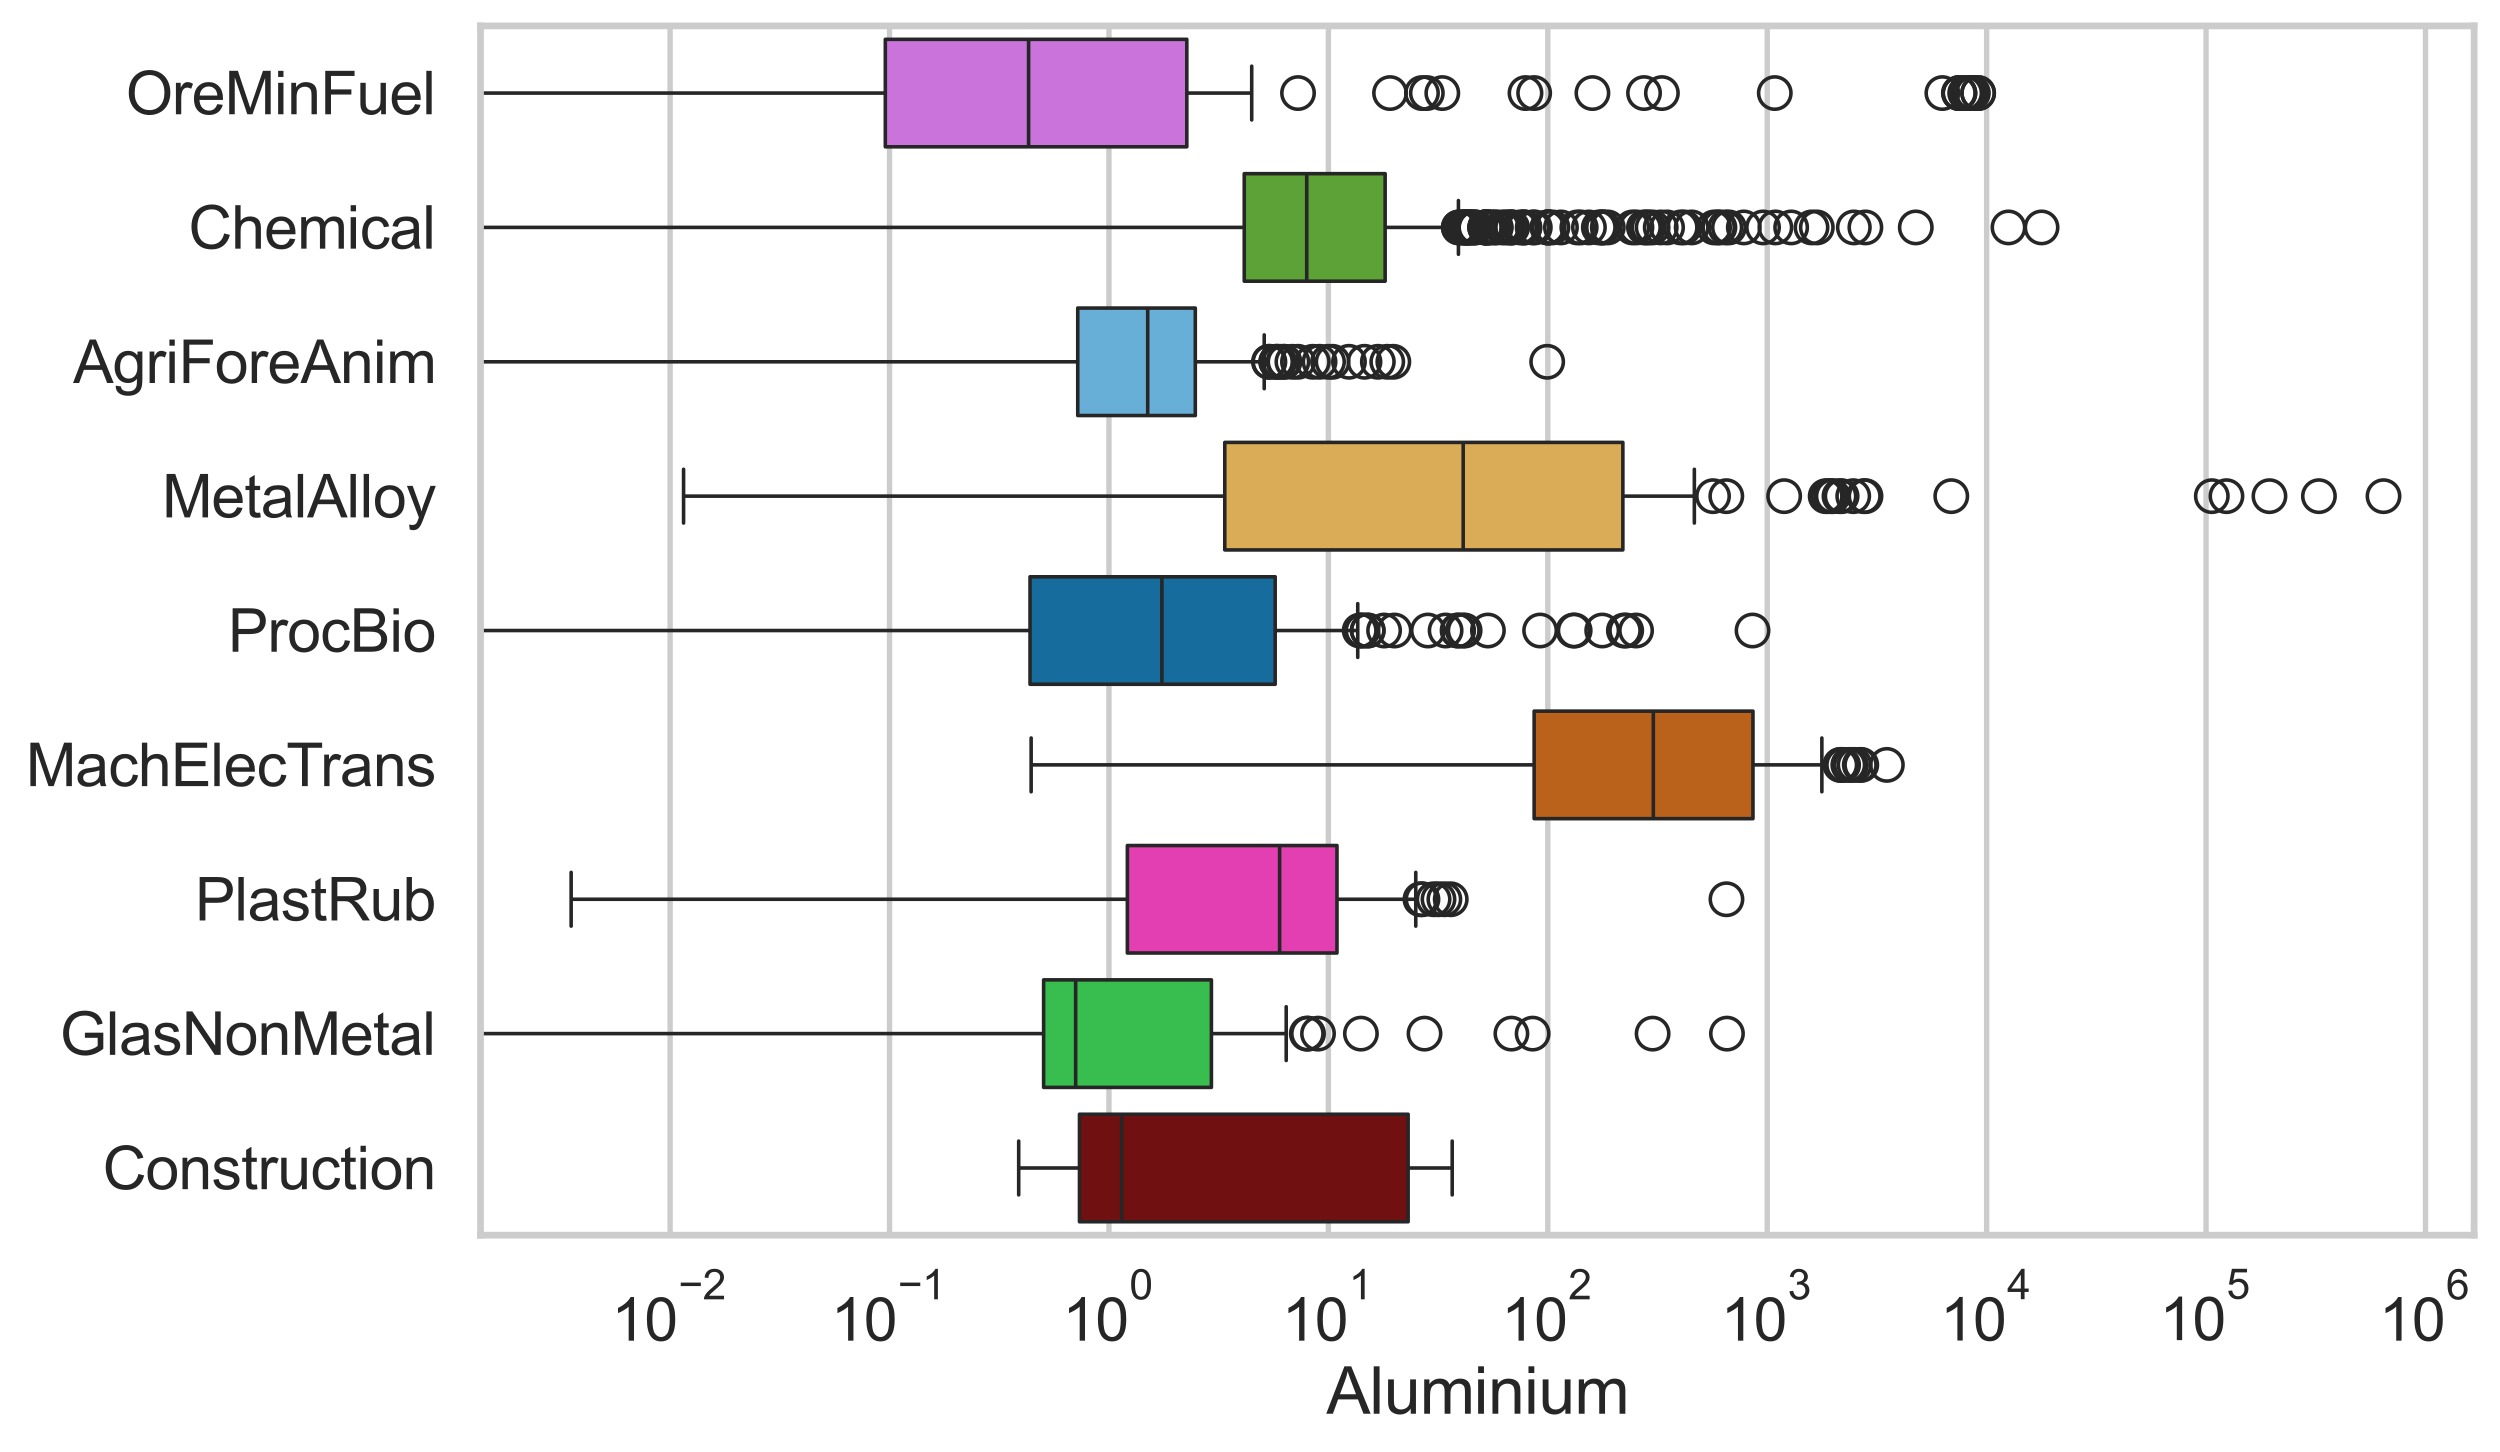 <?xml version="1.0" encoding="utf-8" standalone="no"?>
<!DOCTYPE svg PUBLIC "-//W3C//DTD SVG 1.1//EN"
  "http://www.w3.org/Graphics/SVG/1.1/DTD/svg11.dtd">
<svg xmlns:xlink="http://www.w3.org/1999/xlink" width="695.577pt" height="404.121pt" viewBox="0 0 695.577 404.121" xmlns="http://www.w3.org/2000/svg" version="1.1">
 <defs>
  <style type="text/css">*{stroke-linejoin: round; stroke-linecap: butt}</style>
 </defs>
 <g id="figure_1">
  <g id="patch_1">
   <path d="M 0 404.121 
L 695.577 404.121 
L 695.577 0 
L 0 0 
z
" style="fill: #ffffff"/>
  </g>
  <g id="axes_1">
   <g id="patch_2">
    <path d="M 133.697 343.665 
L 688.377 343.665 
L 688.377 7.2 
L 133.697 7.2 
z
" style="fill: #ffffff"/>
   </g>
   <g id="matplotlib.axis_1">
    <g id="xtick_1">
     <g id="line2d_1">
      <path d="M 186.443 343.665 
L 186.443 7.2 
" clip-path="url(#p278061bc35)" style="fill: none; stroke: #cccccc; stroke-width: 1.5; stroke-linecap: round"/>
     </g>
     <g id="text_1">
      <!-- $\mathdefault{10^{-2}}$ -->
      <g style="fill: #262626" transform="translate(170.108 373.18) scale(0.165 -0.165)">
       <defs>
        <path id="ArialMT-31" d="M 2384 0 
L 1822 0 
L 1822 3584 
Q 1619 3391 1289 3197 
Q 959 3003 697 2906 
L 697 3450 
Q 1169 3672 1522 3987 
Q 1875 4303 2022 4600 
L 2384 4600 
L 2384 0 
z
" transform="scale(0.016)"/>
        <path id="ArialMT-30" d="M 266 2259 
Q 266 3072 433 3567 
Q 600 4063 929 4331 
Q 1259 4600 1759 4600 
Q 2128 4600 2406 4451 
Q 2684 4303 2865 4023 
Q 3047 3744 3150 3342 
Q 3253 2941 3253 2259 
Q 3253 1453 3087 958 
Q 2922 463 2592 192 
Q 2263 -78 1759 -78 
Q 1097 -78 719 397 
Q 266 969 266 2259 
z
M 844 2259 
Q 844 1131 1108 757 
Q 1372 384 1759 384 
Q 2147 384 2411 759 
Q 2675 1134 2675 2259 
Q 2675 3391 2411 3762 
Q 2147 4134 1753 4134 
Q 1366 4134 1134 3806 
Q 844 3388 844 2259 
z
" transform="scale(0.016)"/>
        <path id="ArialMT-2212" d="M 3381 1997 
L 356 1997 
L 356 2522 
L 3381 2522 
L 3381 1997 
z
" transform="scale(0.016)"/>
        <path id="ArialMT-32" d="M 3222 541 
L 3222 0 
L 194 0 
Q 188 203 259 391 
Q 375 700 629 1000 
Q 884 1300 1366 1694 
Q 2113 2306 2375 2664 
Q 2638 3022 2638 3341 
Q 2638 3675 2398 3904 
Q 2159 4134 1775 4134 
Q 1369 4134 1125 3890 
Q 881 3647 878 3216 
L 300 3275 
Q 359 3922 746 4261 
Q 1134 4600 1788 4600 
Q 2447 4600 2831 4234 
Q 3216 3869 3216 3328 
Q 3216 3053 3103 2787 
Q 2991 2522 2730 2228 
Q 2469 1934 1863 1422 
Q 1356 997 1212 845 
Q 1069 694 975 541 
L 3222 541 
z
" transform="scale(0.016)"/>
       </defs>
       <use xlink:href="#ArialMT-31" transform="translate(0 0.994)"/>
       <use xlink:href="#ArialMT-30" transform="translate(55.615 0.994)"/>
       <use xlink:href="#ArialMT-2212" transform="translate(112.973 70.688) scale(0.7)"/>
       <use xlink:href="#ArialMT-32" transform="translate(153.852 70.688) scale(0.7)"/>
      </g>
     </g>
    </g>
    <g id="xtick_2">
     <g id="line2d_2">
      <path d="M 247.494 343.665 
L 247.494 7.2 
" clip-path="url(#p278061bc35)" style="fill: none; stroke: #cccccc; stroke-width: 1.5; stroke-linecap: round"/>
     </g>
     <g id="text_2">
      <!-- $\mathdefault{10^{-1}}$ -->
      <g style="fill: #262626" transform="translate(231.159 373.18) scale(0.165 -0.165)">
       <use xlink:href="#ArialMT-31" transform="translate(0 0.994)"/>
       <use xlink:href="#ArialMT-30" transform="translate(55.615 0.994)"/>
       <use xlink:href="#ArialMT-2212" transform="translate(112.973 70.688) scale(0.7)"/>
       <use xlink:href="#ArialMT-31" transform="translate(153.852 70.688) scale(0.7)"/>
      </g>
     </g>
    </g>
    <g id="xtick_3">
     <g id="line2d_3">
      <path d="M 308.544 343.665 
L 308.544 7.2 
" clip-path="url(#p278061bc35)" style="fill: none; stroke: #cccccc; stroke-width: 1.5; stroke-linecap: round"/>
     </g>
     <g id="text_3">
      <!-- $\mathdefault{10^{0}}$ -->
      <g style="fill: #262626" transform="translate(295.592 373.18) scale(0.165 -0.165)">
       <use xlink:href="#ArialMT-31" transform="translate(0 0.994)"/>
       <use xlink:href="#ArialMT-30" transform="translate(55.615 0.994)"/>
       <use xlink:href="#ArialMT-30" transform="translate(112.973 70.688) scale(0.7)"/>
      </g>
     </g>
    </g>
    <g id="xtick_4">
     <g id="line2d_4">
      <path d="M 369.595 343.665 
L 369.595 7.2 
" clip-path="url(#p278061bc35)" style="fill: none; stroke: #cccccc; stroke-width: 1.5; stroke-linecap: round"/>
     </g>
     <g id="text_4">
      <!-- $\mathdefault{10^{1}}$ -->
      <g style="fill: #262626" transform="translate(356.642 373.18) scale(0.165 -0.165)">
       <use xlink:href="#ArialMT-31" transform="translate(0 0.994)"/>
       <use xlink:href="#ArialMT-30" transform="translate(55.615 0.994)"/>
       <use xlink:href="#ArialMT-31" transform="translate(112.973 70.688) scale(0.7)"/>
      </g>
     </g>
    </g>
    <g id="xtick_5">
     <g id="line2d_5">
      <path d="M 430.645 343.665 
L 430.645 7.2 
" clip-path="url(#p278061bc35)" style="fill: none; stroke: #cccccc; stroke-width: 1.5; stroke-linecap: round"/>
     </g>
     <g id="text_5">
      <!-- $\mathdefault{10^{2}}$ -->
      <g style="fill: #262626" transform="translate(417.693 373.18) scale(0.165 -0.165)">
       <use xlink:href="#ArialMT-31" transform="translate(0 0.994)"/>
       <use xlink:href="#ArialMT-30" transform="translate(55.615 0.994)"/>
       <use xlink:href="#ArialMT-32" transform="translate(112.973 70.688) scale(0.7)"/>
      </g>
     </g>
    </g>
    <g id="xtick_6">
     <g id="line2d_6">
      <path d="M 491.696 343.665 
L 491.696 7.2 
" clip-path="url(#p278061bc35)" style="fill: none; stroke: #cccccc; stroke-width: 1.5; stroke-linecap: round"/>
     </g>
     <g id="text_6">
      <!-- $\mathdefault{10^{3}}$ -->
      <g style="fill: #262626" transform="translate(478.743 373.18) scale(0.165 -0.165)">
       <defs>
        <path id="ArialMT-33" d="M 269 1209 
L 831 1284 
Q 928 806 1161 595 
Q 1394 384 1728 384 
Q 2125 384 2398 659 
Q 2672 934 2672 1341 
Q 2672 1728 2419 1979 
Q 2166 2231 1775 2231 
Q 1616 2231 1378 2169 
L 1441 2663 
Q 1497 2656 1531 2656 
Q 1891 2656 2178 2843 
Q 2466 3031 2466 3422 
Q 2466 3731 2256 3934 
Q 2047 4138 1716 4138 
Q 1388 4138 1169 3931 
Q 950 3725 888 3313 
L 325 3413 
Q 428 3978 793 4289 
Q 1159 4600 1703 4600 
Q 2078 4600 2393 4439 
Q 2709 4278 2876 4000 
Q 3044 3722 3044 3409 
Q 3044 3113 2884 2869 
Q 2725 2625 2413 2481 
Q 2819 2388 3044 2092 
Q 3269 1797 3269 1353 
Q 3269 753 2831 336 
Q 2394 -81 1725 -81 
Q 1122 -81 723 278 
Q 325 638 269 1209 
z
" transform="scale(0.016)"/>
       </defs>
       <use xlink:href="#ArialMT-31" transform="translate(0 0.994)"/>
       <use xlink:href="#ArialMT-30" transform="translate(55.615 0.994)"/>
       <use xlink:href="#ArialMT-33" transform="translate(112.973 70.688) scale(0.7)"/>
      </g>
     </g>
    </g>
    <g id="xtick_7">
     <g id="line2d_7">
      <path d="M 552.746 343.665 
L 552.746 7.2 
" clip-path="url(#p278061bc35)" style="fill: none; stroke: #cccccc; stroke-width: 1.5; stroke-linecap: round"/>
     </g>
     <g id="text_7">
      <!-- $\mathdefault{10^{4}}$ -->
      <g style="fill: #262626" transform="translate(539.793 373.015) scale(0.165 -0.165)">
       <defs>
        <path id="ArialMT-34" d="M 2069 0 
L 2069 1097 
L 81 1097 
L 81 1613 
L 2172 4581 
L 2631 4581 
L 2631 1613 
L 3250 1613 
L 3250 1097 
L 2631 1097 
L 2631 0 
L 2069 0 
z
M 2069 1613 
L 2069 3678 
L 634 1613 
L 2069 1613 
z
" transform="scale(0.016)"/>
       </defs>
       <use xlink:href="#ArialMT-31" transform="translate(0 0.202)"/>
       <use xlink:href="#ArialMT-30" transform="translate(55.615 0.202)"/>
       <use xlink:href="#ArialMT-34" transform="translate(112.973 69.895) scale(0.7)"/>
      </g>
     </g>
    </g>
    <g id="xtick_8">
     <g id="line2d_8">
      <path d="M 613.796 343.665 
L 613.796 7.2 
" clip-path="url(#p278061bc35)" style="fill: none; stroke: #cccccc; stroke-width: 1.5; stroke-linecap: round"/>
     </g>
     <g id="text_8">
      <!-- $\mathdefault{10^{5}}$ -->
      <g style="fill: #262626" transform="translate(600.844 373.015) scale(0.165 -0.165)">
       <defs>
        <path id="ArialMT-35" d="M 266 1200 
L 856 1250 
Q 922 819 1161 601 
Q 1400 384 1738 384 
Q 2144 384 2425 690 
Q 2706 997 2706 1503 
Q 2706 1984 2436 2262 
Q 2166 2541 1728 2541 
Q 1456 2541 1237 2417 
Q 1019 2294 894 2097 
L 366 2166 
L 809 4519 
L 3088 4519 
L 3088 3981 
L 1259 3981 
L 1013 2750 
Q 1425 3038 1878 3038 
Q 2478 3038 2890 2622 
Q 3303 2206 3303 1553 
Q 3303 931 2941 478 
Q 2500 -78 1738 -78 
Q 1113 -78 717 272 
Q 322 622 266 1200 
z
" transform="scale(0.016)"/>
       </defs>
       <use xlink:href="#ArialMT-31" transform="translate(0 0.88)"/>
       <use xlink:href="#ArialMT-30" transform="translate(55.615 0.88)"/>
       <use xlink:href="#ArialMT-35" transform="translate(112.973 70.573) scale(0.7)"/>
      </g>
     </g>
    </g>
    <g id="xtick_9">
     <g id="line2d_9">
      <path d="M 674.847 343.665 
L 674.847 7.2 
" clip-path="url(#p278061bc35)" style="fill: none; stroke: #cccccc; stroke-width: 1.5; stroke-linecap: round"/>
     </g>
     <g id="text_9">
      <!-- $\mathdefault{10^{6}}$ -->
      <g style="fill: #262626" transform="translate(661.894 373.18) scale(0.165 -0.165)">
       <defs>
        <path id="ArialMT-36" d="M 3184 3459 
L 2625 3416 
Q 2550 3747 2413 3897 
Q 2184 4138 1850 4138 
Q 1581 4138 1378 3988 
Q 1113 3794 959 3422 
Q 806 3050 800 2363 
Q 1003 2672 1297 2822 
Q 1591 2972 1913 2972 
Q 2475 2972 2870 2558 
Q 3266 2144 3266 1488 
Q 3266 1056 3080 686 
Q 2894 316 2569 119 
Q 2244 -78 1831 -78 
Q 1128 -78 684 439 
Q 241 956 241 2144 
Q 241 3472 731 4075 
Q 1159 4600 1884 4600 
Q 2425 4600 2770 4297 
Q 3116 3994 3184 3459 
z
M 888 1484 
Q 888 1194 1011 928 
Q 1134 663 1356 523 
Q 1578 384 1822 384 
Q 2178 384 2434 671 
Q 2691 959 2691 1453 
Q 2691 1928 2437 2201 
Q 2184 2475 1800 2475 
Q 1419 2475 1153 2201 
Q 888 1928 888 1484 
z
" transform="scale(0.016)"/>
       </defs>
       <use xlink:href="#ArialMT-31" transform="translate(0 0.994)"/>
       <use xlink:href="#ArialMT-30" transform="translate(55.615 0.994)"/>
       <use xlink:href="#ArialMT-36" transform="translate(112.973 70.688) scale(0.7)"/>
      </g>
     </g>
    </g>
    <g id="xtick_10"/>
    <g id="xtick_11"/>
    <g id="xtick_12"/>
    <g id="xtick_13"/>
    <g id="xtick_14"/>
    <g id="xtick_15"/>
    <g id="xtick_16"/>
    <g id="xtick_17"/>
    <g id="xtick_18"/>
    <g id="xtick_19"/>
    <g id="xtick_20"/>
    <g id="xtick_21"/>
    <g id="xtick_22"/>
    <g id="xtick_23"/>
    <g id="xtick_24"/>
    <g id="xtick_25"/>
    <g id="xtick_26"/>
    <g id="xtick_27"/>
    <g id="xtick_28"/>
    <g id="xtick_29"/>
    <g id="xtick_30"/>
    <g id="xtick_31"/>
    <g id="xtick_32"/>
    <g id="xtick_33"/>
    <g id="xtick_34"/>
    <g id="xtick_35"/>
    <g id="xtick_36"/>
    <g id="xtick_37"/>
    <g id="xtick_38"/>
    <g id="xtick_39"/>
    <g id="xtick_40"/>
    <g id="xtick_41"/>
    <g id="xtick_42"/>
    <g id="xtick_43"/>
    <g id="xtick_44"/>
    <g id="xtick_45"/>
    <g id="xtick_46"/>
    <g id="xtick_47"/>
    <g id="xtick_48"/>
    <g id="xtick_49"/>
    <g id="xtick_50"/>
    <g id="xtick_51"/>
    <g id="xtick_52"/>
    <g id="xtick_53"/>
    <g id="xtick_54"/>
    <g id="xtick_55"/>
    <g id="xtick_56"/>
    <g id="xtick_57"/>
    <g id="xtick_58"/>
    <g id="xtick_59"/>
    <g id="xtick_60"/>
    <g id="xtick_61"/>
    <g id="xtick_62"/>
    <g id="xtick_63"/>
    <g id="xtick_64"/>
    <g id="xtick_65"/>
    <g id="xtick_66"/>
    <g id="xtick_67"/>
    <g id="xtick_68"/>
    <g id="xtick_69"/>
    <g id="xtick_70"/>
    <g id="xtick_71"/>
    <g id="xtick_72"/>
    <g id="xtick_73"/>
    <g id="xtick_74"/>
    <g id="xtick_75"/>
    <g id="xtick_76"/>
    <g id="xtick_77"/>
    <g id="xtick_78"/>
    <g id="xtick_79"/>
    <g id="xtick_80"/>
    <g id="xtick_81"/>
    <g id="text_10">
     <!-- Aluminium -->
     <g style="fill: #262626" transform="translate(369.027 393.344) scale(0.18 -0.18)">
      <defs>
       <path id="ArialMT-41" d="M -9 0 
L 1750 4581 
L 2403 4581 
L 4278 0 
L 3588 0 
L 3053 1388 
L 1138 1388 
L 634 0 
L -9 0 
z
M 1313 1881 
L 2866 1881 
L 2388 3150 
Q 2169 3728 2063 4100 
Q 1975 3659 1816 3225 
L 1313 1881 
z
" transform="scale(0.016)"/>
       <path id="ArialMT-6c" d="M 409 0 
L 409 4581 
L 972 4581 
L 972 0 
L 409 0 
z
" transform="scale(0.016)"/>
       <path id="ArialMT-75" d="M 2597 0 
L 2597 488 
Q 2209 -75 1544 -75 
Q 1250 -75 995 37 
Q 741 150 617 320 
Q 494 491 444 738 
Q 409 903 409 1263 
L 409 3319 
L 972 3319 
L 972 1478 
Q 972 1038 1006 884 
Q 1059 663 1231 536 
Q 1403 409 1656 409 
Q 1909 409 2131 539 
Q 2353 669 2445 892 
Q 2538 1116 2538 1541 
L 2538 3319 
L 3100 3319 
L 3100 0 
L 2597 0 
z
" transform="scale(0.016)"/>
       <path id="ArialMT-6d" d="M 422 0 
L 422 3319 
L 925 3319 
L 925 2853 
Q 1081 3097 1340 3245 
Q 1600 3394 1931 3394 
Q 2300 3394 2536 3241 
Q 2772 3088 2869 2813 
Q 3263 3394 3894 3394 
Q 4388 3394 4653 3120 
Q 4919 2847 4919 2278 
L 4919 0 
L 4359 0 
L 4359 2091 
Q 4359 2428 4304 2576 
Q 4250 2725 4106 2815 
Q 3963 2906 3769 2906 
Q 3419 2906 3187 2673 
Q 2956 2441 2956 1928 
L 2956 0 
L 2394 0 
L 2394 2156 
Q 2394 2531 2256 2718 
Q 2119 2906 1806 2906 
Q 1569 2906 1367 2781 
Q 1166 2656 1075 2415 
Q 984 2175 984 1722 
L 984 0 
L 422 0 
z
" transform="scale(0.016)"/>
       <path id="ArialMT-69" d="M 425 3934 
L 425 4581 
L 988 4581 
L 988 3934 
L 425 3934 
z
M 425 0 
L 425 3319 
L 988 3319 
L 988 0 
L 425 0 
z
" transform="scale(0.016)"/>
       <path id="ArialMT-6e" d="M 422 0 
L 422 3319 
L 928 3319 
L 928 2847 
Q 1294 3394 1984 3394 
Q 2284 3394 2536 3286 
Q 2788 3178 2913 3003 
Q 3038 2828 3088 2588 
Q 3119 2431 3119 2041 
L 3119 0 
L 2556 0 
L 2556 2019 
Q 2556 2363 2490 2533 
Q 2425 2703 2258 2804 
Q 2091 2906 1866 2906 
Q 1506 2906 1245 2678 
Q 984 2450 984 1813 
L 984 0 
L 422 0 
z
" transform="scale(0.016)"/>
      </defs>
      <use xlink:href="#ArialMT-41"/>
      <use xlink:href="#ArialMT-6c" transform="translate(66.699 0)"/>
      <use xlink:href="#ArialMT-75" transform="translate(88.916 0)"/>
      <use xlink:href="#ArialMT-6d" transform="translate(144.531 0)"/>
      <use xlink:href="#ArialMT-69" transform="translate(227.832 0)"/>
      <use xlink:href="#ArialMT-6e" transform="translate(250.049 0)"/>
      <use xlink:href="#ArialMT-69" transform="translate(305.664 0)"/>
      <use xlink:href="#ArialMT-75" transform="translate(327.881 0)"/>
      <use xlink:href="#ArialMT-6d" transform="translate(383.496 0)"/>
     </g>
    </g>
   </g>
   <g id="matplotlib.axis_2">
    <g id="ytick_1">
     <g id="text_11">
      <!-- OreMinFuel -->
      <g style="fill: #262626" transform="translate(35.013 31.798) scale(0.165 -0.165)">
       <defs>
        <path id="ArialMT-4f" d="M 309 2231 
Q 309 3372 921 4017 
Q 1534 4663 2503 4663 
Q 3138 4663 3647 4359 
Q 4156 4056 4423 3514 
Q 4691 2972 4691 2284 
Q 4691 1588 4409 1038 
Q 4128 488 3612 205 
Q 3097 -78 2500 -78 
Q 1853 -78 1343 234 
Q 834 547 571 1087 
Q 309 1628 309 2231 
z
M 934 2222 
Q 934 1394 1379 917 
Q 1825 441 2497 441 
Q 3181 441 3623 922 
Q 4066 1403 4066 2288 
Q 4066 2847 3877 3264 
Q 3688 3681 3323 3911 
Q 2959 4141 2506 4141 
Q 1863 4141 1398 3698 
Q 934 3256 934 2222 
z
" transform="scale(0.016)"/>
        <path id="ArialMT-72" d="M 416 0 
L 416 3319 
L 922 3319 
L 922 2816 
Q 1116 3169 1280 3281 
Q 1444 3394 1641 3394 
Q 1925 3394 2219 3213 
L 2025 2691 
Q 1819 2813 1613 2813 
Q 1428 2813 1281 2702 
Q 1134 2591 1072 2394 
Q 978 2094 978 1738 
L 978 0 
L 416 0 
z
" transform="scale(0.016)"/>
        <path id="ArialMT-65" d="M 2694 1069 
L 3275 997 
Q 3138 488 2766 206 
Q 2394 -75 1816 -75 
Q 1088 -75 661 373 
Q 234 822 234 1631 
Q 234 2469 665 2931 
Q 1097 3394 1784 3394 
Q 2450 3394 2872 2941 
Q 3294 2488 3294 1666 
Q 3294 1616 3291 1516 
L 816 1516 
Q 847 969 1125 678 
Q 1403 388 1819 388 
Q 2128 388 2347 550 
Q 2566 713 2694 1069 
z
M 847 1978 
L 2700 1978 
Q 2663 2397 2488 2606 
Q 2219 2931 1791 2931 
Q 1403 2931 1139 2672 
Q 875 2413 847 1978 
z
" transform="scale(0.016)"/>
        <path id="ArialMT-4d" d="M 475 0 
L 475 4581 
L 1388 4581 
L 2472 1338 
Q 2622 884 2691 659 
Q 2769 909 2934 1394 
L 4031 4581 
L 4847 4581 
L 4847 0 
L 4263 0 
L 4263 3834 
L 2931 0 
L 2384 0 
L 1059 3900 
L 1059 0 
L 475 0 
z
" transform="scale(0.016)"/>
        <path id="ArialMT-46" d="M 525 0 
L 525 4581 
L 3616 4581 
L 3616 4041 
L 1131 4041 
L 1131 2622 
L 3281 2622 
L 3281 2081 
L 1131 2081 
L 1131 0 
L 525 0 
z
" transform="scale(0.016)"/>
       </defs>
       <use xlink:href="#ArialMT-4f"/>
       <use xlink:href="#ArialMT-72" transform="translate(77.783 0)"/>
       <use xlink:href="#ArialMT-65" transform="translate(111.084 0)"/>
       <use xlink:href="#ArialMT-4d" transform="translate(166.699 0)"/>
       <use xlink:href="#ArialMT-69" transform="translate(250 0)"/>
       <use xlink:href="#ArialMT-6e" transform="translate(272.217 0)"/>
       <use xlink:href="#ArialMT-46" transform="translate(327.832 0)"/>
       <use xlink:href="#ArialMT-75" transform="translate(388.916 0)"/>
       <use xlink:href="#ArialMT-65" transform="translate(444.531 0)"/>
       <use xlink:href="#ArialMT-6c" transform="translate(500.146 0)"/>
      </g>
     </g>
    </g>
    <g id="ytick_2">
     <g id="text_12">
      <!-- Chemical -->
      <g style="fill: #262626" transform="translate(52.428 69.183) scale(0.165 -0.165)">
       <defs>
        <path id="ArialMT-43" d="M 3763 1606 
L 4369 1453 
Q 4178 706 3683 314 
Q 3188 -78 2472 -78 
Q 1731 -78 1267 223 
Q 803 525 561 1097 
Q 319 1669 319 2325 
Q 319 3041 592 3573 
Q 866 4106 1370 4382 
Q 1875 4659 2481 4659 
Q 3169 4659 3637 4309 
Q 4106 3959 4291 3325 
L 3694 3184 
Q 3534 3684 3231 3912 
Q 2928 4141 2469 4141 
Q 1941 4141 1586 3887 
Q 1231 3634 1087 3207 
Q 944 2781 944 2328 
Q 944 1744 1114 1308 
Q 1284 872 1643 656 
Q 2003 441 2422 441 
Q 2931 441 3284 734 
Q 3638 1028 3763 1606 
z
" transform="scale(0.016)"/>
        <path id="ArialMT-68" d="M 422 0 
L 422 4581 
L 984 4581 
L 984 2938 
Q 1378 3394 1978 3394 
Q 2347 3394 2619 3248 
Q 2891 3103 3008 2847 
Q 3125 2591 3125 2103 
L 3125 0 
L 2563 0 
L 2563 2103 
Q 2563 2525 2380 2717 
Q 2197 2909 1863 2909 
Q 1613 2909 1392 2779 
Q 1172 2650 1078 2428 
Q 984 2206 984 1816 
L 984 0 
L 422 0 
z
" transform="scale(0.016)"/>
        <path id="ArialMT-63" d="M 2588 1216 
L 3141 1144 
Q 3050 572 2676 248 
Q 2303 -75 1759 -75 
Q 1078 -75 664 370 
Q 250 816 250 1647 
Q 250 2184 428 2587 
Q 606 2991 970 3192 
Q 1334 3394 1763 3394 
Q 2303 3394 2647 3120 
Q 2991 2847 3088 2344 
L 2541 2259 
Q 2463 2594 2264 2762 
Q 2066 2931 1784 2931 
Q 1359 2931 1093 2626 
Q 828 2322 828 1663 
Q 828 994 1084 691 
Q 1341 388 1753 388 
Q 2084 388 2306 591 
Q 2528 794 2588 1216 
z
" transform="scale(0.016)"/>
        <path id="ArialMT-61" d="M 2588 409 
Q 2275 144 1986 34 
Q 1697 -75 1366 -75 
Q 819 -75 525 192 
Q 231 459 231 875 
Q 231 1119 342 1320 
Q 453 1522 633 1644 
Q 813 1766 1038 1828 
Q 1203 1872 1538 1913 
Q 2219 1994 2541 2106 
Q 2544 2222 2544 2253 
Q 2544 2597 2384 2738 
Q 2169 2928 1744 2928 
Q 1347 2928 1158 2789 
Q 969 2650 878 2297 
L 328 2372 
Q 403 2725 575 2942 
Q 747 3159 1072 3276 
Q 1397 3394 1825 3394 
Q 2250 3394 2515 3294 
Q 2781 3194 2906 3042 
Q 3031 2891 3081 2659 
Q 3109 2516 3109 2141 
L 3109 1391 
Q 3109 606 3145 398 
Q 3181 191 3288 0 
L 2700 0 
Q 2613 175 2588 409 
z
M 2541 1666 
Q 2234 1541 1622 1453 
Q 1275 1403 1131 1340 
Q 988 1278 909 1158 
Q 831 1038 831 891 
Q 831 666 1001 516 
Q 1172 366 1500 366 
Q 1825 366 2078 508 
Q 2331 650 2450 897 
Q 2541 1088 2541 1459 
L 2541 1666 
z
" transform="scale(0.016)"/>
       </defs>
       <use xlink:href="#ArialMT-43"/>
       <use xlink:href="#ArialMT-68" transform="translate(72.217 0)"/>
       <use xlink:href="#ArialMT-65" transform="translate(127.832 0)"/>
       <use xlink:href="#ArialMT-6d" transform="translate(183.447 0)"/>
       <use xlink:href="#ArialMT-69" transform="translate(266.748 0)"/>
       <use xlink:href="#ArialMT-63" transform="translate(288.965 0)"/>
       <use xlink:href="#ArialMT-61" transform="translate(338.965 0)"/>
       <use xlink:href="#ArialMT-6c" transform="translate(394.58 0)"/>
      </g>
     </g>
    </g>
    <g id="ytick_3">
     <g id="text_13">
      <!-- AgriForeAnim -->
      <g style="fill: #262626" transform="translate(20.341 106.568) scale(0.165 -0.165)">
       <defs>
        <path id="ArialMT-67" d="M 319 -275 
L 866 -356 
Q 900 -609 1056 -725 
Q 1266 -881 1628 -881 
Q 2019 -881 2231 -725 
Q 2444 -569 2519 -288 
Q 2563 -116 2559 434 
Q 2191 0 1641 0 
Q 956 0 581 494 
Q 206 988 206 1678 
Q 206 2153 378 2554 
Q 550 2956 876 3175 
Q 1203 3394 1644 3394 
Q 2231 3394 2613 2919 
L 2613 3319 
L 3131 3319 
L 3131 450 
Q 3131 -325 2973 -648 
Q 2816 -972 2473 -1159 
Q 2131 -1347 1631 -1347 
Q 1038 -1347 672 -1080 
Q 306 -813 319 -275 
z
M 784 1719 
Q 784 1066 1043 766 
Q 1303 466 1694 466 
Q 2081 466 2343 764 
Q 2606 1063 2606 1700 
Q 2606 2309 2336 2618 
Q 2066 2928 1684 2928 
Q 1309 2928 1046 2623 
Q 784 2319 784 1719 
z
" transform="scale(0.016)"/>
        <path id="ArialMT-6f" d="M 213 1659 
Q 213 2581 725 3025 
Q 1153 3394 1769 3394 
Q 2453 3394 2887 2945 
Q 3322 2497 3322 1706 
Q 3322 1066 3130 698 
Q 2938 331 2570 128 
Q 2203 -75 1769 -75 
Q 1072 -75 642 372 
Q 213 819 213 1659 
z
M 791 1659 
Q 791 1022 1069 705 
Q 1347 388 1769 388 
Q 2188 388 2466 706 
Q 2744 1025 2744 1678 
Q 2744 2294 2464 2611 
Q 2184 2928 1769 2928 
Q 1347 2928 1069 2612 
Q 791 2297 791 1659 
z
" transform="scale(0.016)"/>
       </defs>
       <use xlink:href="#ArialMT-41"/>
       <use xlink:href="#ArialMT-67" transform="translate(66.699 0)"/>
       <use xlink:href="#ArialMT-72" transform="translate(122.314 0)"/>
       <use xlink:href="#ArialMT-69" transform="translate(155.615 0)"/>
       <use xlink:href="#ArialMT-46" transform="translate(177.832 0)"/>
       <use xlink:href="#ArialMT-6f" transform="translate(238.916 0)"/>
       <use xlink:href="#ArialMT-72" transform="translate(294.531 0)"/>
       <use xlink:href="#ArialMT-65" transform="translate(327.832 0)"/>
       <use xlink:href="#ArialMT-41" transform="translate(383.447 0)"/>
       <use xlink:href="#ArialMT-6e" transform="translate(450.146 0)"/>
       <use xlink:href="#ArialMT-69" transform="translate(505.762 0)"/>
       <use xlink:href="#ArialMT-6d" transform="translate(527.979 0)"/>
      </g>
     </g>
    </g>
    <g id="ytick_4">
     <g id="text_14">
      <!-- MetalAlloy -->
      <g style="fill: #262626" transform="translate(45.088 143.953) scale(0.165 -0.165)">
       <defs>
        <path id="ArialMT-74" d="M 1650 503 
L 1731 6 
Q 1494 -44 1306 -44 
Q 1000 -44 831 53 
Q 663 150 594 308 
Q 525 466 525 972 
L 525 2881 
L 113 2881 
L 113 3319 
L 525 3319 
L 525 4141 
L 1084 4478 
L 1084 3319 
L 1650 3319 
L 1650 2881 
L 1084 2881 
L 1084 941 
Q 1084 700 1114 631 
Q 1144 563 1211 522 
Q 1278 481 1403 481 
Q 1497 481 1650 503 
z
" transform="scale(0.016)"/>
        <path id="ArialMT-79" d="M 397 -1278 
L 334 -750 
Q 519 -800 656 -800 
Q 844 -800 956 -737 
Q 1069 -675 1141 -563 
Q 1194 -478 1313 -144 
Q 1328 -97 1363 -6 
L 103 3319 
L 709 3319 
L 1400 1397 
Q 1534 1031 1641 628 
Q 1738 1016 1872 1384 
L 2581 3319 
L 3144 3319 
L 1881 -56 
Q 1678 -603 1566 -809 
Q 1416 -1088 1222 -1217 
Q 1028 -1347 759 -1347 
Q 597 -1347 397 -1278 
z
" transform="scale(0.016)"/>
       </defs>
       <use xlink:href="#ArialMT-4d"/>
       <use xlink:href="#ArialMT-65" transform="translate(83.301 0)"/>
       <use xlink:href="#ArialMT-74" transform="translate(138.916 0)"/>
       <use xlink:href="#ArialMT-61" transform="translate(166.699 0)"/>
       <use xlink:href="#ArialMT-6c" transform="translate(222.314 0)"/>
       <use xlink:href="#ArialMT-41" transform="translate(244.531 0)"/>
       <use xlink:href="#ArialMT-6c" transform="translate(311.23 0)"/>
       <use xlink:href="#ArialMT-6c" transform="translate(333.447 0)"/>
       <use xlink:href="#ArialMT-6f" transform="translate(355.664 0)"/>
       <use xlink:href="#ArialMT-79" transform="translate(411.279 0)"/>
      </g>
     </g>
    </g>
    <g id="ytick_5">
     <g id="text_15">
      <!-- ProcBio -->
      <g style="fill: #262626" transform="translate(63.424 181.337) scale(0.165 -0.165)">
       <defs>
        <path id="ArialMT-50" d="M 494 0 
L 494 4581 
L 2222 4581 
Q 2678 4581 2919 4538 
Q 3256 4481 3484 4323 
Q 3713 4166 3852 3881 
Q 3991 3597 3991 3256 
Q 3991 2672 3619 2267 
Q 3247 1863 2275 1863 
L 1100 1863 
L 1100 0 
L 494 0 
z
M 1100 2403 
L 2284 2403 
Q 2872 2403 3119 2622 
Q 3366 2841 3366 3238 
Q 3366 3525 3220 3729 
Q 3075 3934 2838 4000 
Q 2684 4041 2272 4041 
L 1100 4041 
L 1100 2403 
z
" transform="scale(0.016)"/>
        <path id="ArialMT-42" d="M 469 0 
L 469 4581 
L 2188 4581 
Q 2713 4581 3030 4442 
Q 3347 4303 3526 4014 
Q 3706 3725 3706 3409 
Q 3706 3116 3547 2856 
Q 3388 2597 3066 2438 
Q 3481 2316 3704 2022 
Q 3928 1728 3928 1328 
Q 3928 1006 3792 729 
Q 3656 453 3456 303 
Q 3256 153 2954 76 
Q 2653 0 2216 0 
L 469 0 
z
M 1075 2656 
L 2066 2656 
Q 2469 2656 2644 2709 
Q 2875 2778 2992 2937 
Q 3109 3097 3109 3338 
Q 3109 3566 3000 3739 
Q 2891 3913 2687 3977 
Q 2484 4041 1991 4041 
L 1075 4041 
L 1075 2656 
z
M 1075 541 
L 2216 541 
Q 2509 541 2628 563 
Q 2838 600 2978 687 
Q 3119 775 3209 942 
Q 3300 1109 3300 1328 
Q 3300 1584 3169 1773 
Q 3038 1963 2805 2039 
Q 2572 2116 2134 2116 
L 1075 2116 
L 1075 541 
z
" transform="scale(0.016)"/>
       </defs>
       <use xlink:href="#ArialMT-50"/>
       <use xlink:href="#ArialMT-72" transform="translate(66.699 0)"/>
       <use xlink:href="#ArialMT-6f" transform="translate(100 0)"/>
       <use xlink:href="#ArialMT-63" transform="translate(155.615 0)"/>
       <use xlink:href="#ArialMT-42" transform="translate(205.615 0)"/>
       <use xlink:href="#ArialMT-69" transform="translate(272.314 0)"/>
       <use xlink:href="#ArialMT-6f" transform="translate(294.531 0)"/>
      </g>
     </g>
    </g>
    <g id="ytick_6">
     <g id="text_16">
      <!-- MachElecTrans -->
      <g style="fill: #262626" transform="translate(7.2 218.722) scale(0.165 -0.165)">
       <defs>
        <path id="ArialMT-45" d="M 506 0 
L 506 4581 
L 3819 4581 
L 3819 4041 
L 1113 4041 
L 1113 2638 
L 3647 2638 
L 3647 2100 
L 1113 2100 
L 1113 541 
L 3925 541 
L 3925 0 
L 506 0 
z
" transform="scale(0.016)"/>
        <path id="ArialMT-54" d="M 1659 0 
L 1659 4041 
L 150 4041 
L 150 4581 
L 3781 4581 
L 3781 4041 
L 2266 4041 
L 2266 0 
L 1659 0 
z
" transform="scale(0.016)"/>
        <path id="ArialMT-73" d="M 197 991 
L 753 1078 
Q 800 744 1014 566 
Q 1228 388 1613 388 
Q 2000 388 2187 545 
Q 2375 703 2375 916 
Q 2375 1106 2209 1216 
Q 2094 1291 1634 1406 
Q 1016 1563 777 1677 
Q 538 1791 414 1992 
Q 291 2194 291 2438 
Q 291 2659 392 2848 
Q 494 3038 669 3163 
Q 800 3259 1026 3326 
Q 1253 3394 1513 3394 
Q 1903 3394 2198 3281 
Q 2494 3169 2634 2976 
Q 2775 2784 2828 2463 
L 2278 2388 
Q 2241 2644 2061 2787 
Q 1881 2931 1553 2931 
Q 1166 2931 1000 2803 
Q 834 2675 834 2503 
Q 834 2394 903 2306 
Q 972 2216 1119 2156 
Q 1203 2125 1616 2013 
Q 2213 1853 2448 1751 
Q 2684 1650 2818 1456 
Q 2953 1263 2953 975 
Q 2953 694 2789 445 
Q 2625 197 2315 61 
Q 2006 -75 1616 -75 
Q 969 -75 630 194 
Q 291 463 197 991 
z
" transform="scale(0.016)"/>
       </defs>
       <use xlink:href="#ArialMT-4d"/>
       <use xlink:href="#ArialMT-61" transform="translate(83.301 0)"/>
       <use xlink:href="#ArialMT-63" transform="translate(138.916 0)"/>
       <use xlink:href="#ArialMT-68" transform="translate(188.916 0)"/>
       <use xlink:href="#ArialMT-45" transform="translate(244.531 0)"/>
       <use xlink:href="#ArialMT-6c" transform="translate(311.23 0)"/>
       <use xlink:href="#ArialMT-65" transform="translate(333.447 0)"/>
       <use xlink:href="#ArialMT-63" transform="translate(389.062 0)"/>
       <use xlink:href="#ArialMT-54" transform="translate(439.062 0)"/>
       <use xlink:href="#ArialMT-72" transform="translate(496.396 0)"/>
       <use xlink:href="#ArialMT-61" transform="translate(529.697 0)"/>
       <use xlink:href="#ArialMT-6e" transform="translate(585.312 0)"/>
       <use xlink:href="#ArialMT-73" transform="translate(640.928 0)"/>
      </g>
     </g>
    </g>
    <g id="ytick_7">
     <g id="text_17">
      <!-- PlastRub -->
      <g style="fill: #262626" transform="translate(54.248 256.107) scale(0.165 -0.165)">
       <defs>
        <path id="ArialMT-52" d="M 503 0 
L 503 4581 
L 2534 4581 
Q 3147 4581 3465 4457 
Q 3784 4334 3975 4021 
Q 4166 3709 4166 3331 
Q 4166 2844 3850 2509 
Q 3534 2175 2875 2084 
Q 3116 1969 3241 1856 
Q 3506 1613 3744 1247 
L 4541 0 
L 3778 0 
L 3172 953 
Q 2906 1366 2734 1584 
Q 2563 1803 2427 1890 
Q 2291 1978 2150 2013 
Q 2047 2034 1813 2034 
L 1109 2034 
L 1109 0 
L 503 0 
z
M 1109 2559 
L 2413 2559 
Q 2828 2559 3062 2645 
Q 3297 2731 3419 2920 
Q 3541 3109 3541 3331 
Q 3541 3656 3305 3865 
Q 3069 4075 2559 4075 
L 1109 4075 
L 1109 2559 
z
" transform="scale(0.016)"/>
        <path id="ArialMT-62" d="M 941 0 
L 419 0 
L 419 4581 
L 981 4581 
L 981 2947 
Q 1338 3394 1891 3394 
Q 2197 3394 2470 3270 
Q 2744 3147 2920 2923 
Q 3097 2700 3197 2384 
Q 3297 2069 3297 1709 
Q 3297 856 2875 390 
Q 2453 -75 1863 -75 
Q 1275 -75 941 416 
L 941 0 
z
M 934 1684 
Q 934 1088 1097 822 
Q 1363 388 1816 388 
Q 2184 388 2453 708 
Q 2722 1028 2722 1663 
Q 2722 2313 2464 2622 
Q 2206 2931 1841 2931 
Q 1472 2931 1203 2611 
Q 934 2291 934 1684 
z
" transform="scale(0.016)"/>
       </defs>
       <use xlink:href="#ArialMT-50"/>
       <use xlink:href="#ArialMT-6c" transform="translate(66.699 0)"/>
       <use xlink:href="#ArialMT-61" transform="translate(88.916 0)"/>
       <use xlink:href="#ArialMT-73" transform="translate(144.531 0)"/>
       <use xlink:href="#ArialMT-74" transform="translate(194.531 0)"/>
       <use xlink:href="#ArialMT-52" transform="translate(222.314 0)"/>
       <use xlink:href="#ArialMT-75" transform="translate(294.531 0)"/>
       <use xlink:href="#ArialMT-62" transform="translate(350.146 0)"/>
      </g>
     </g>
    </g>
    <g id="ytick_8">
     <g id="text_18">
      <!-- GlasNonMetal -->
      <g style="fill: #262626" transform="translate(16.659 293.492) scale(0.165 -0.165)">
       <defs>
        <path id="ArialMT-47" d="M 2638 1797 
L 2638 2334 
L 4578 2338 
L 4578 638 
Q 4131 281 3656 101 
Q 3181 -78 2681 -78 
Q 2006 -78 1454 211 
Q 903 500 622 1047 
Q 341 1594 341 2269 
Q 341 2938 620 3517 
Q 900 4097 1425 4378 
Q 1950 4659 2634 4659 
Q 3131 4659 3532 4498 
Q 3934 4338 4162 4050 
Q 4391 3763 4509 3300 
L 3963 3150 
Q 3859 3500 3706 3700 
Q 3553 3900 3268 4020 
Q 2984 4141 2638 4141 
Q 2222 4141 1919 4014 
Q 1616 3888 1430 3681 
Q 1244 3475 1141 3228 
Q 966 2803 966 2306 
Q 966 1694 1177 1281 
Q 1388 869 1791 669 
Q 2194 469 2647 469 
Q 3041 469 3416 620 
Q 3791 772 3984 944 
L 3984 1797 
L 2638 1797 
z
" transform="scale(0.016)"/>
        <path id="ArialMT-4e" d="M 488 0 
L 488 4581 
L 1109 4581 
L 3516 984 
L 3516 4581 
L 4097 4581 
L 4097 0 
L 3475 0 
L 1069 3600 
L 1069 0 
L 488 0 
z
" transform="scale(0.016)"/>
       </defs>
       <use xlink:href="#ArialMT-47"/>
       <use xlink:href="#ArialMT-6c" transform="translate(77.783 0)"/>
       <use xlink:href="#ArialMT-61" transform="translate(100 0)"/>
       <use xlink:href="#ArialMT-73" transform="translate(155.615 0)"/>
       <use xlink:href="#ArialMT-4e" transform="translate(205.615 0)"/>
       <use xlink:href="#ArialMT-6f" transform="translate(277.832 0)"/>
       <use xlink:href="#ArialMT-6e" transform="translate(333.447 0)"/>
       <use xlink:href="#ArialMT-4d" transform="translate(389.062 0)"/>
       <use xlink:href="#ArialMT-65" transform="translate(472.363 0)"/>
       <use xlink:href="#ArialMT-74" transform="translate(527.979 0)"/>
       <use xlink:href="#ArialMT-61" transform="translate(555.762 0)"/>
       <use xlink:href="#ArialMT-6c" transform="translate(611.377 0)"/>
      </g>
     </g>
    </g>
    <g id="ytick_9">
     <g id="text_19">
      <!-- Construction -->
      <g style="fill: #262626" transform="translate(28.575 330.877) scale(0.165 -0.165)">
       <use xlink:href="#ArialMT-43"/>
       <use xlink:href="#ArialMT-6f" transform="translate(72.217 0)"/>
       <use xlink:href="#ArialMT-6e" transform="translate(127.832 0)"/>
       <use xlink:href="#ArialMT-73" transform="translate(183.447 0)"/>
       <use xlink:href="#ArialMT-74" transform="translate(233.447 0)"/>
       <use xlink:href="#ArialMT-72" transform="translate(261.23 0)"/>
       <use xlink:href="#ArialMT-75" transform="translate(294.531 0)"/>
       <use xlink:href="#ArialMT-63" transform="translate(350.146 0)"/>
       <use xlink:href="#ArialMT-74" transform="translate(400.146 0)"/>
       <use xlink:href="#ArialMT-69" transform="translate(427.93 0)"/>
       <use xlink:href="#ArialMT-6f" transform="translate(450.146 0)"/>
       <use xlink:href="#ArialMT-6e" transform="translate(505.762 0)"/>
      </g>
     </g>
    </g>
   </g>
   <g id="patch_3">
    <path d="M 246.323 10.938 
L 246.323 40.846 
L 330.207 40.846 
L 330.207 10.938 
L 246.323 10.938 
z
" clip-path="url(#p278061bc35)" style="fill: #ca74db; stroke: #262626; stroke-linejoin: miter"/>
   </g>
   <g id="line2d_10">
    <path d="M 246.323 25.892 
L -1 25.892 
" clip-path="url(#p278061bc35)" style="fill: none; stroke: #262626"/>
   </g>
   <g id="line2d_11">
    <path d="M 330.207 25.892 
L 348.266 25.892 
" clip-path="url(#p278061bc35)" style="fill: none; stroke: #262626"/>
   </g>
   <g id="line2d_12">
    <path clip-path="url(#p278061bc35)" style="fill: none; stroke: #262626; stroke-linecap: round"/>
   </g>
   <g id="line2d_13">
    <path d="M 348.266 18.415 
L 348.266 33.369 
" clip-path="url(#p278061bc35)" style="fill: none; stroke: #262626; stroke-linecap: round"/>
   </g>
   <g id="line2d_14">
    <defs>
     <path id="m1cd57760aa" d="M 0 4.5 
C 1.193 4.5 2.338 4.026 3.182 3.182 
C 4.026 2.338 4.5 1.193 4.5 0 
C 4.5 -1.193 4.026 -2.338 3.182 -3.182 
C 2.338 -4.026 1.193 -4.5 0 -4.5 
C -1.193 -4.5 -2.338 -4.026 -3.182 -3.182 
C -4.026 -2.338 -4.5 -1.193 -4.5 0 
C -4.5 1.193 -4.026 2.338 -3.182 3.182 
C -2.338 4.026 -1.193 4.5 0 4.5 
z
" style="stroke: #262626"/>
    </defs>
    <g clip-path="url(#p278061bc35)">
     <use xlink:href="#m1cd57760aa" x="545.189" y="25.892" style="fill-opacity: 0; stroke: #262626"/>
     <use xlink:href="#m1cd57760aa" x="546.777" y="25.892" style="fill-opacity: 0; stroke: #262626"/>
     <use xlink:href="#m1cd57760aa" x="548.436" y="25.892" style="fill-opacity: 0; stroke: #262626"/>
     <use xlink:href="#m1cd57760aa" x="424.44" y="25.892" style="fill-opacity: 0; stroke: #262626"/>
     <use xlink:href="#m1cd57760aa" x="396.991" y="25.892" style="fill-opacity: 0; stroke: #262626"/>
     <use xlink:href="#m1cd57760aa" x="540.425" y="25.892" style="fill-opacity: 0; stroke: #262626"/>
     <use xlink:href="#m1cd57760aa" x="548.436" y="25.892" style="fill-opacity: 0; stroke: #262626"/>
     <use xlink:href="#m1cd57760aa" x="443.059" y="25.892" style="fill-opacity: 0; stroke: #262626"/>
     <use xlink:href="#m1cd57760aa" x="361.15" y="25.892" style="fill-opacity: 0; stroke: #262626"/>
     <use xlink:href="#m1cd57760aa" x="493.799" y="25.892" style="fill-opacity: 0; stroke: #262626"/>
     <use xlink:href="#m1cd57760aa" x="547.556" y="25.892" style="fill-opacity: 0; stroke: #262626"/>
     <use xlink:href="#m1cd57760aa" x="550.374" y="25.892" style="fill-opacity: 0; stroke: #262626"/>
     <use xlink:href="#m1cd57760aa" x="386.751" y="25.892" style="fill-opacity: 0; stroke: #262626"/>
     <use xlink:href="#m1cd57760aa" x="550.374" y="25.892" style="fill-opacity: 0; stroke: #262626"/>
     <use xlink:href="#m1cd57760aa" x="395.637" y="25.892" style="fill-opacity: 0; stroke: #262626"/>
     <use xlink:href="#m1cd57760aa" x="401.293" y="25.892" style="fill-opacity: 0; stroke: #262626"/>
     <use xlink:href="#m1cd57760aa" x="548.209" y="25.892" style="fill-opacity: 0; stroke: #262626"/>
     <use xlink:href="#m1cd57760aa" x="426.85" y="25.892" style="fill-opacity: 0; stroke: #262626"/>
     <use xlink:href="#m1cd57760aa" x="462.39" y="25.892" style="fill-opacity: 0; stroke: #262626"/>
     <use xlink:href="#m1cd57760aa" x="545.149" y="25.892" style="fill-opacity: 0; stroke: #262626"/>
     <use xlink:href="#m1cd57760aa" x="457.422" y="25.892" style="fill-opacity: 0; stroke: #262626"/>
     <use xlink:href="#m1cd57760aa" x="548.918" y="25.892" style="fill-opacity: 0; stroke: #262626"/>
     <use xlink:href="#m1cd57760aa" x="545.022" y="25.892" style="fill-opacity: 0; stroke: #262626"/>
    </g>
   </g>
   <g id="patch_4">
    <path d="M 346.188 48.323 
L 346.188 78.231 
L 385.39 78.231 
L 385.39 48.323 
L 346.188 48.323 
z
" clip-path="url(#p278061bc35)" style="fill: #5ca236; stroke: #262626; stroke-linejoin: miter"/>
   </g>
   <g id="line2d_15">
    <path d="M 346.188 63.277 
L -1 63.277 
" clip-path="url(#p278061bc35)" style="fill: none; stroke: #262626"/>
   </g>
   <g id="line2d_16">
    <path d="M 385.39 63.277 
L 405.78 63.277 
" clip-path="url(#p278061bc35)" style="fill: none; stroke: #262626"/>
   </g>
   <g id="line2d_17">
    <path clip-path="url(#p278061bc35)" style="fill: none; stroke: #262626; stroke-linecap: round"/>
   </g>
   <g id="line2d_18">
    <path d="M 405.78 55.8 
L 405.78 70.754 
" clip-path="url(#p278061bc35)" style="fill: none; stroke: #262626; stroke-linecap: round"/>
   </g>
   <g id="line2d_19">
    <g clip-path="url(#p278061bc35)">
     <use xlink:href="#m1cd57760aa" x="442.095" y="63.277" style="fill-opacity: 0; stroke: #262626"/>
     <use xlink:href="#m1cd57760aa" x="490.532" y="63.277" style="fill-opacity: 0; stroke: #262626"/>
     <use xlink:href="#m1cd57760aa" x="533.028" y="63.277" style="fill-opacity: 0; stroke: #262626"/>
     <use xlink:href="#m1cd57760aa" x="416.163" y="63.277" style="fill-opacity: 0; stroke: #262626"/>
     <use xlink:href="#m1cd57760aa" x="445.905" y="63.277" style="fill-opacity: 0; stroke: #262626"/>
     <use xlink:href="#m1cd57760aa" x="454.179" y="63.277" style="fill-opacity: 0; stroke: #262626"/>
     <use xlink:href="#m1cd57760aa" x="408.026" y="63.277" style="fill-opacity: 0; stroke: #262626"/>
     <use xlink:href="#m1cd57760aa" x="410.406" y="63.277" style="fill-opacity: 0; stroke: #262626"/>
     <use xlink:href="#m1cd57760aa" x="493.968" y="63.277" style="fill-opacity: 0; stroke: #262626"/>
     <use xlink:href="#m1cd57760aa" x="455.314" y="63.277" style="fill-opacity: 0; stroke: #262626"/>
     <use xlink:href="#m1cd57760aa" x="420.488" y="63.277" style="fill-opacity: 0; stroke: #262626"/>
     <use xlink:href="#m1cd57760aa" x="407.876" y="63.277" style="fill-opacity: 0; stroke: #262626"/>
     <use xlink:href="#m1cd57760aa" x="405.868" y="63.277" style="fill-opacity: 0; stroke: #262626"/>
     <use xlink:href="#m1cd57760aa" x="430.811" y="63.277" style="fill-opacity: 0; stroke: #262626"/>
     <use xlink:href="#m1cd57760aa" x="409.897" y="63.277" style="fill-opacity: 0; stroke: #262626"/>
     <use xlink:href="#m1cd57760aa" x="408.937" y="63.277" style="fill-opacity: 0; stroke: #262626"/>
     <use xlink:href="#m1cd57760aa" x="476.922" y="63.277" style="fill-opacity: 0; stroke: #262626"/>
     <use xlink:href="#m1cd57760aa" x="480.049" y="63.277" style="fill-opacity: 0; stroke: #262626"/>
     <use xlink:href="#m1cd57760aa" x="515.792" y="63.277" style="fill-opacity: 0; stroke: #262626"/>
     <use xlink:href="#m1cd57760aa" x="420.72" y="63.277" style="fill-opacity: 0; stroke: #262626"/>
     <use xlink:href="#m1cd57760aa" x="445.937" y="63.277" style="fill-opacity: 0; stroke: #262626"/>
     <use xlink:href="#m1cd57760aa" x="519.009" y="63.277" style="fill-opacity: 0; stroke: #262626"/>
     <use xlink:href="#m1cd57760aa" x="430.726" y="63.277" style="fill-opacity: 0; stroke: #262626"/>
     <use xlink:href="#m1cd57760aa" x="459.805" y="63.277" style="fill-opacity: 0; stroke: #262626"/>
     <use xlink:href="#m1cd57760aa" x="468.569" y="63.277" style="fill-opacity: 0; stroke: #262626"/>
     <use xlink:href="#m1cd57760aa" x="458.682" y="63.277" style="fill-opacity: 0; stroke: #262626"/>
     <use xlink:href="#m1cd57760aa" x="413.25" y="63.277" style="fill-opacity: 0; stroke: #262626"/>
     <use xlink:href="#m1cd57760aa" x="444.838" y="63.277" style="fill-opacity: 0; stroke: #262626"/>
     <use xlink:href="#m1cd57760aa" x="430.519" y="63.277" style="fill-opacity: 0; stroke: #262626"/>
     <use xlink:href="#m1cd57760aa" x="407.083" y="63.277" style="fill-opacity: 0; stroke: #262626"/>
     <use xlink:href="#m1cd57760aa" x="431.934" y="63.277" style="fill-opacity: 0; stroke: #262626"/>
     <use xlink:href="#m1cd57760aa" x="568.021" y="63.277" style="fill-opacity: 0; stroke: #262626"/>
     <use xlink:href="#m1cd57760aa" x="407.843" y="63.277" style="fill-opacity: 0; stroke: #262626"/>
     <use xlink:href="#m1cd57760aa" x="467.619" y="63.277" style="fill-opacity: 0; stroke: #262626"/>
     <use xlink:href="#m1cd57760aa" x="414.628" y="63.277" style="fill-opacity: 0; stroke: #262626"/>
     <use xlink:href="#m1cd57760aa" x="408.334" y="63.277" style="fill-opacity: 0; stroke: #262626"/>
     <use xlink:href="#m1cd57760aa" x="424.078" y="63.277" style="fill-opacity: 0; stroke: #262626"/>
     <use xlink:href="#m1cd57760aa" x="414.739" y="63.277" style="fill-opacity: 0; stroke: #262626"/>
     <use xlink:href="#m1cd57760aa" x="422.895" y="63.277" style="fill-opacity: 0; stroke: #262626"/>
     <use xlink:href="#m1cd57760aa" x="419.595" y="63.277" style="fill-opacity: 0; stroke: #262626"/>
     <use xlink:href="#m1cd57760aa" x="426.442" y="63.277" style="fill-opacity: 0; stroke: #262626"/>
     <use xlink:href="#m1cd57760aa" x="407.472" y="63.277" style="fill-opacity: 0; stroke: #262626"/>
     <use xlink:href="#m1cd57760aa" x="458.044" y="63.277" style="fill-opacity: 0; stroke: #262626"/>
     <use xlink:href="#m1cd57760aa" x="447.335" y="63.277" style="fill-opacity: 0; stroke: #262626"/>
     <use xlink:href="#m1cd57760aa" x="413.308" y="63.277" style="fill-opacity: 0; stroke: #262626"/>
     <use xlink:href="#m1cd57760aa" x="477.999" y="63.277" style="fill-opacity: 0; stroke: #262626"/>
     <use xlink:href="#m1cd57760aa" x="439.797" y="63.277" style="fill-opacity: 0; stroke: #262626"/>
     <use xlink:href="#m1cd57760aa" x="558.818" y="63.277" style="fill-opacity: 0; stroke: #262626"/>
     <use xlink:href="#m1cd57760aa" x="438.858" y="63.277" style="fill-opacity: 0; stroke: #262626"/>
     <use xlink:href="#m1cd57760aa" x="416.071" y="63.277" style="fill-opacity: 0; stroke: #262626"/>
     <use xlink:href="#m1cd57760aa" x="413.808" y="63.277" style="fill-opacity: 0; stroke: #262626"/>
     <use xlink:href="#m1cd57760aa" x="410.497" y="63.277" style="fill-opacity: 0; stroke: #262626"/>
     <use xlink:href="#m1cd57760aa" x="462.063" y="63.277" style="fill-opacity: 0; stroke: #262626"/>
     <use xlink:href="#m1cd57760aa" x="420.5" y="63.277" style="fill-opacity: 0; stroke: #262626"/>
     <use xlink:href="#m1cd57760aa" x="457.399" y="63.277" style="fill-opacity: 0; stroke: #262626"/>
     <use xlink:href="#m1cd57760aa" x="505.493" y="63.277" style="fill-opacity: 0; stroke: #262626"/>
     <use xlink:href="#m1cd57760aa" x="481.034" y="63.277" style="fill-opacity: 0; stroke: #262626"/>
     <use xlink:href="#m1cd57760aa" x="417.92" y="63.277" style="fill-opacity: 0; stroke: #262626"/>
     <use xlink:href="#m1cd57760aa" x="413.8" y="63.277" style="fill-opacity: 0; stroke: #262626"/>
     <use xlink:href="#m1cd57760aa" x="470.677" y="63.277" style="fill-opacity: 0; stroke: #262626"/>
     <use xlink:href="#m1cd57760aa" x="407.793" y="63.277" style="fill-opacity: 0; stroke: #262626"/>
     <use xlink:href="#m1cd57760aa" x="478.397" y="63.277" style="fill-opacity: 0; stroke: #262626"/>
     <use xlink:href="#m1cd57760aa" x="408.814" y="63.277" style="fill-opacity: 0; stroke: #262626"/>
     <use xlink:href="#m1cd57760aa" x="408.83" y="63.277" style="fill-opacity: 0; stroke: #262626"/>
     <use xlink:href="#m1cd57760aa" x="413.206" y="63.277" style="fill-opacity: 0; stroke: #262626"/>
     <use xlink:href="#m1cd57760aa" x="498.356" y="63.277" style="fill-opacity: 0; stroke: #262626"/>
     <use xlink:href="#m1cd57760aa" x="413.3" y="63.277" style="fill-opacity: 0; stroke: #262626"/>
     <use xlink:href="#m1cd57760aa" x="434.303" y="63.277" style="fill-opacity: 0; stroke: #262626"/>
     <use xlink:href="#m1cd57760aa" x="504.018" y="63.277" style="fill-opacity: 0; stroke: #262626"/>
     <use xlink:href="#m1cd57760aa" x="423.757" y="63.277" style="fill-opacity: 0; stroke: #262626"/>
     <use xlink:href="#m1cd57760aa" x="418.897" y="63.277" style="fill-opacity: 0; stroke: #262626"/>
     <use xlink:href="#m1cd57760aa" x="424.164" y="63.277" style="fill-opacity: 0; stroke: #262626"/>
     <use xlink:href="#m1cd57760aa" x="485.179" y="63.277" style="fill-opacity: 0; stroke: #262626"/>
     <use xlink:href="#m1cd57760aa" x="406.728" y="63.277" style="fill-opacity: 0; stroke: #262626"/>
     <use xlink:href="#m1cd57760aa" x="430.764" y="63.277" style="fill-opacity: 0; stroke: #262626"/>
     <use xlink:href="#m1cd57760aa" x="405.913" y="63.277" style="fill-opacity: 0; stroke: #262626"/>
     <use xlink:href="#m1cd57760aa" x="427.028" y="63.277" style="fill-opacity: 0; stroke: #262626"/>
     <use xlink:href="#m1cd57760aa" x="413.566" y="63.277" style="fill-opacity: 0; stroke: #262626"/>
     <use xlink:href="#m1cd57760aa" x="463.829" y="63.277" style="fill-opacity: 0; stroke: #262626"/>
     <use xlink:href="#m1cd57760aa" x="409.592" y="63.277" style="fill-opacity: 0; stroke: #262626"/>
     <use xlink:href="#m1cd57760aa" x="445.605" y="63.277" style="fill-opacity: 0; stroke: #262626"/>
    </g>
   </g>
   <g id="patch_5">
    <path d="M 299.861 85.708 
L 299.861 115.616 
L 332.568 115.616 
L 332.568 85.708 
L 299.861 85.708 
z
" clip-path="url(#p278061bc35)" style="fill: #68afd7; stroke: #262626; stroke-linejoin: miter"/>
   </g>
   <g id="line2d_20">
    <path d="M 299.861 100.662 
L -1 100.662 
" clip-path="url(#p278061bc35)" style="fill: none; stroke: #262626"/>
   </g>
   <g id="line2d_21">
    <path d="M 332.568 100.662 
L 351.746 100.662 
" clip-path="url(#p278061bc35)" style="fill: none; stroke: #262626"/>
   </g>
   <g id="line2d_22">
    <path clip-path="url(#p278061bc35)" style="fill: none; stroke: #262626; stroke-linecap: round"/>
   </g>
   <g id="line2d_23">
    <path d="M 351.746 93.185 
L 351.746 108.139 
" clip-path="url(#p278061bc35)" style="fill: none; stroke: #262626; stroke-linecap: round"/>
   </g>
   <g id="line2d_24">
    <g clip-path="url(#p278061bc35)">
     <use xlink:href="#m1cd57760aa" x="355.101" y="100.662" style="fill-opacity: 0; stroke: #262626"/>
     <use xlink:href="#m1cd57760aa" x="385.98" y="100.662" style="fill-opacity: 0; stroke: #262626"/>
     <use xlink:href="#m1cd57760aa" x="357.115" y="100.662" style="fill-opacity: 0; stroke: #262626"/>
     <use xlink:href="#m1cd57760aa" x="367.143" y="100.662" style="fill-opacity: 0; stroke: #262626"/>
     <use xlink:href="#m1cd57760aa" x="369.505" y="100.662" style="fill-opacity: 0; stroke: #262626"/>
     <use xlink:href="#m1cd57760aa" x="379.644" y="100.662" style="fill-opacity: 0; stroke: #262626"/>
     <use xlink:href="#m1cd57760aa" x="370.756" y="100.662" style="fill-opacity: 0; stroke: #262626"/>
     <use xlink:href="#m1cd57760aa" x="353.07" y="100.662" style="fill-opacity: 0; stroke: #262626"/>
     <use xlink:href="#m1cd57760aa" x="365.259" y="100.662" style="fill-opacity: 0; stroke: #262626"/>
     <use xlink:href="#m1cd57760aa" x="387.67" y="100.662" style="fill-opacity: 0; stroke: #262626"/>
     <use xlink:href="#m1cd57760aa" x="355.971" y="100.662" style="fill-opacity: 0; stroke: #262626"/>
     <use xlink:href="#m1cd57760aa" x="357.384" y="100.662" style="fill-opacity: 0; stroke: #262626"/>
     <use xlink:href="#m1cd57760aa" x="430.474" y="100.662" style="fill-opacity: 0; stroke: #262626"/>
     <use xlink:href="#m1cd57760aa" x="375.325" y="100.662" style="fill-opacity: 0; stroke: #262626"/>
     <use xlink:href="#m1cd57760aa" x="355.104" y="100.662" style="fill-opacity: 0; stroke: #262626"/>
     <use xlink:href="#m1cd57760aa" x="359.583" y="100.662" style="fill-opacity: 0; stroke: #262626"/>
     <use xlink:href="#m1cd57760aa" x="353.19" y="100.662" style="fill-opacity: 0; stroke: #262626"/>
     <use xlink:href="#m1cd57760aa" x="361.136" y="100.662" style="fill-opacity: 0; stroke: #262626"/>
     <use xlink:href="#m1cd57760aa" x="383.359" y="100.662" style="fill-opacity: 0; stroke: #262626"/>
    </g>
   </g>
   <g id="patch_6">
    <path d="M 340.771 123.093 
L 340.771 153.001 
L 451.53 153.001 
L 451.53 123.093 
L 340.771 123.093 
z
" clip-path="url(#p278061bc35)" style="fill: #daac58; stroke: #262626; stroke-linejoin: miter"/>
   </g>
   <g id="line2d_25">
    <path d="M 340.771 138.047 
L 190.191 138.047 
" clip-path="url(#p278061bc35)" style="fill: none; stroke: #262626"/>
   </g>
   <g id="line2d_26">
    <path d="M 451.53 138.047 
L 471.421 138.047 
" clip-path="url(#p278061bc35)" style="fill: none; stroke: #262626"/>
   </g>
   <g id="line2d_27">
    <path d="M 190.191 130.57 
L 190.191 145.524 
" clip-path="url(#p278061bc35)" style="fill: none; stroke: #262626; stroke-linecap: round"/>
   </g>
   <g id="line2d_28">
    <path d="M 471.421 130.57 
L 471.421 145.524 
" clip-path="url(#p278061bc35)" style="fill: none; stroke: #262626; stroke-linecap: round"/>
   </g>
   <g id="line2d_29">
    <g clip-path="url(#p278061bc35)">
     <use xlink:href="#m1cd57760aa" x="645.197" y="138.047" style="fill-opacity: 0; stroke: #262626"/>
     <use xlink:href="#m1cd57760aa" x="496.408" y="138.047" style="fill-opacity: 0; stroke: #262626"/>
     <use xlink:href="#m1cd57760aa" x="519.038" y="138.047" style="fill-opacity: 0; stroke: #262626"/>
     <use xlink:href="#m1cd57760aa" x="509.933" y="138.047" style="fill-opacity: 0; stroke: #262626"/>
     <use xlink:href="#m1cd57760aa" x="515.624" y="138.047" style="fill-opacity: 0; stroke: #262626"/>
     <use xlink:href="#m1cd57760aa" x="512.388" y="138.047" style="fill-opacity: 0; stroke: #262626"/>
     <use xlink:href="#m1cd57760aa" x="480.312" y="138.047" style="fill-opacity: 0; stroke: #262626"/>
     <use xlink:href="#m1cd57760aa" x="615.393" y="138.047" style="fill-opacity: 0; stroke: #262626"/>
     <use xlink:href="#m1cd57760aa" x="508.674" y="138.047" style="fill-opacity: 0; stroke: #262626"/>
     <use xlink:href="#m1cd57760aa" x="509.52" y="138.047" style="fill-opacity: 0; stroke: #262626"/>
     <use xlink:href="#m1cd57760aa" x="663.164" y="138.047" style="fill-opacity: 0; stroke: #262626"/>
     <use xlink:href="#m1cd57760aa" x="631.429" y="138.047" style="fill-opacity: 0; stroke: #262626"/>
     <use xlink:href="#m1cd57760aa" x="476.615" y="138.047" style="fill-opacity: 0; stroke: #262626"/>
     <use xlink:href="#m1cd57760aa" x="518.56" y="138.047" style="fill-opacity: 0; stroke: #262626"/>
     <use xlink:href="#m1cd57760aa" x="542.905" y="138.047" style="fill-opacity: 0; stroke: #262626"/>
     <use xlink:href="#m1cd57760aa" x="507.963" y="138.047" style="fill-opacity: 0; stroke: #262626"/>
     <use xlink:href="#m1cd57760aa" x="619.467" y="138.047" style="fill-opacity: 0; stroke: #262626"/>
     <use xlink:href="#m1cd57760aa" x="511.803" y="138.047" style="fill-opacity: 0; stroke: #262626"/>
    </g>
   </g>
   <g id="patch_7">
    <path d="M 286.588 160.478 
L 286.588 190.386 
L 354.794 190.386 
L 354.794 160.478 
L 286.588 160.478 
z
" clip-path="url(#p278061bc35)" style="fill: #166c9c; stroke: #262626; stroke-linejoin: miter"/>
   </g>
   <g id="line2d_30">
    <path d="M 286.588 175.432 
L -1 175.432 
" clip-path="url(#p278061bc35)" style="fill: none; stroke: #262626"/>
   </g>
   <g id="line2d_31">
    <path d="M 354.794 175.432 
L 377.766 175.432 
" clip-path="url(#p278061bc35)" style="fill: none; stroke: #262626"/>
   </g>
   <g id="line2d_32">
    <path clip-path="url(#p278061bc35)" style="fill: none; stroke: #262626; stroke-linecap: round"/>
   </g>
   <g id="line2d_33">
    <path d="M 377.766 167.955 
L 377.766 182.909 
" clip-path="url(#p278061bc35)" style="fill: none; stroke: #262626; stroke-linecap: round"/>
   </g>
   <g id="line2d_34">
    <g clip-path="url(#p278061bc35)">
     <use xlink:href="#m1cd57760aa" x="438.119" y="175.432" style="fill-opacity: 0; stroke: #262626"/>
     <use xlink:href="#m1cd57760aa" x="378.314" y="175.432" style="fill-opacity: 0; stroke: #262626"/>
     <use xlink:href="#m1cd57760aa" x="452.454" y="175.432" style="fill-opacity: 0; stroke: #262626"/>
     <use xlink:href="#m1cd57760aa" x="455.204" y="175.432" style="fill-opacity: 0; stroke: #262626"/>
     <use xlink:href="#m1cd57760aa" x="406.989" y="175.432" style="fill-opacity: 0; stroke: #262626"/>
     <use xlink:href="#m1cd57760aa" x="445.788" y="175.432" style="fill-opacity: 0; stroke: #262626"/>
     <use xlink:href="#m1cd57760aa" x="385.095" y="175.432" style="fill-opacity: 0; stroke: #262626"/>
     <use xlink:href="#m1cd57760aa" x="405.703" y="175.432" style="fill-opacity: 0; stroke: #262626"/>
     <use xlink:href="#m1cd57760aa" x="380.524" y="175.432" style="fill-opacity: 0; stroke: #262626"/>
     <use xlink:href="#m1cd57760aa" x="437.775" y="175.432" style="fill-opacity: 0; stroke: #262626"/>
     <use xlink:href="#m1cd57760aa" x="405.547" y="175.432" style="fill-opacity: 0; stroke: #262626"/>
     <use xlink:href="#m1cd57760aa" x="379.061" y="175.432" style="fill-opacity: 0; stroke: #262626"/>
     <use xlink:href="#m1cd57760aa" x="407.502" y="175.432" style="fill-opacity: 0; stroke: #262626"/>
     <use xlink:href="#m1cd57760aa" x="378.959" y="175.432" style="fill-opacity: 0; stroke: #262626"/>
     <use xlink:href="#m1cd57760aa" x="451.811" y="175.432" style="fill-opacity: 0; stroke: #262626"/>
     <use xlink:href="#m1cd57760aa" x="487.605" y="175.432" style="fill-opacity: 0; stroke: #262626"/>
     <use xlink:href="#m1cd57760aa" x="397.29" y="175.432" style="fill-opacity: 0; stroke: #262626"/>
     <use xlink:href="#m1cd57760aa" x="402.212" y="175.432" style="fill-opacity: 0; stroke: #262626"/>
     <use xlink:href="#m1cd57760aa" x="387.988" y="175.432" style="fill-opacity: 0; stroke: #262626"/>
     <use xlink:href="#m1cd57760aa" x="428.507" y="175.432" style="fill-opacity: 0; stroke: #262626"/>
     <use xlink:href="#m1cd57760aa" x="413.985" y="175.432" style="fill-opacity: 0; stroke: #262626"/>
     <use xlink:href="#m1cd57760aa" x="380.562" y="175.432" style="fill-opacity: 0; stroke: #262626"/>
    </g>
   </g>
   <g id="patch_8">
    <path d="M 426.845 197.863 
L 426.845 227.771 
L 487.73 227.771 
L 487.73 197.863 
L 426.845 197.863 
z
" clip-path="url(#p278061bc35)" style="fill: #ba611b; stroke: #262626; stroke-linejoin: miter"/>
   </g>
   <g id="line2d_35">
    <path d="M 426.845 212.817 
L 286.896 212.817 
" clip-path="url(#p278061bc35)" style="fill: none; stroke: #262626"/>
   </g>
   <g id="line2d_36">
    <path d="M 487.73 212.817 
L 506.899 212.817 
" clip-path="url(#p278061bc35)" style="fill: none; stroke: #262626"/>
   </g>
   <g id="line2d_37">
    <path d="M 286.896 205.34 
L 286.896 220.294 
" clip-path="url(#p278061bc35)" style="fill: none; stroke: #262626; stroke-linecap: round"/>
   </g>
   <g id="line2d_38">
    <path d="M 506.899 205.34 
L 506.899 220.294 
" clip-path="url(#p278061bc35)" style="fill: none; stroke: #262626; stroke-linecap: round"/>
   </g>
   <g id="line2d_39">
    <g clip-path="url(#p278061bc35)">
     <use xlink:href="#m1cd57760aa" x="517.447" y="212.817" style="fill-opacity: 0; stroke: #262626"/>
     <use xlink:href="#m1cd57760aa" x="524.985" y="212.817" style="fill-opacity: 0; stroke: #262626"/>
     <use xlink:href="#m1cd57760aa" x="517.863" y="212.817" style="fill-opacity: 0; stroke: #262626"/>
     <use xlink:href="#m1cd57760aa" x="514.261" y="212.817" style="fill-opacity: 0; stroke: #262626"/>
     <use xlink:href="#m1cd57760aa" x="515.99" y="212.817" style="fill-opacity: 0; stroke: #262626"/>
     <use xlink:href="#m1cd57760aa" x="512.814" y="212.817" style="fill-opacity: 0; stroke: #262626"/>
     <use xlink:href="#m1cd57760aa" x="512.187" y="212.817" style="fill-opacity: 0; stroke: #262626"/>
     <use xlink:href="#m1cd57760aa" x="515.003" y="212.817" style="fill-opacity: 0; stroke: #262626"/>
     <use xlink:href="#m1cd57760aa" x="512.04" y="212.817" style="fill-opacity: 0; stroke: #262626"/>
    </g>
   </g>
   <g id="patch_9">
    <path d="M 313.669 235.248 
L 313.669 265.156 
L 371.987 265.156 
L 371.987 235.248 
L 313.669 235.248 
z
" clip-path="url(#p278061bc35)" style="fill: #e33eb2; stroke: #262626; stroke-linejoin: miter"/>
   </g>
   <g id="line2d_40">
    <path d="M 313.669 250.202 
L 158.91 250.202 
" clip-path="url(#p278061bc35)" style="fill: none; stroke: #262626"/>
   </g>
   <g id="line2d_41">
    <path d="M 371.987 250.202 
L 393.91 250.202 
" clip-path="url(#p278061bc35)" style="fill: none; stroke: #262626"/>
   </g>
   <g id="line2d_42">
    <path d="M 158.91 242.725 
L 158.91 257.679 
" clip-path="url(#p278061bc35)" style="fill: none; stroke: #262626; stroke-linecap: round"/>
   </g>
   <g id="line2d_43">
    <path d="M 393.91 242.725 
L 393.91 257.679 
" clip-path="url(#p278061bc35)" style="fill: none; stroke: #262626; stroke-linecap: round"/>
   </g>
   <g id="line2d_44">
    <g clip-path="url(#p278061bc35)">
     <use xlink:href="#m1cd57760aa" x="401.87" y="250.202" style="fill-opacity: 0; stroke: #262626"/>
     <use xlink:href="#m1cd57760aa" x="400.237" y="250.202" style="fill-opacity: 0; stroke: #262626"/>
     <use xlink:href="#m1cd57760aa" x="403.64" y="250.202" style="fill-opacity: 0; stroke: #262626"/>
     <use xlink:href="#m1cd57760aa" x="395.774" y="250.202" style="fill-opacity: 0; stroke: #262626"/>
     <use xlink:href="#m1cd57760aa" x="395.219" y="250.202" style="fill-opacity: 0; stroke: #262626"/>
     <use xlink:href="#m1cd57760aa" x="480.352" y="250.202" style="fill-opacity: 0; stroke: #262626"/>
     <use xlink:href="#m1cd57760aa" x="398.871" y="250.202" style="fill-opacity: 0; stroke: #262626"/>
    </g>
   </g>
   <g id="patch_10">
    <path d="M 290.369 272.633 
L 290.369 302.541 
L 337.05 302.541 
L 337.05 272.633 
L 290.369 272.633 
z
" clip-path="url(#p278061bc35)" style="fill: #38be4e; stroke: #262626; stroke-linejoin: miter"/>
   </g>
   <g id="line2d_45">
    <path d="M 290.369 287.587 
L -1 287.587 
" clip-path="url(#p278061bc35)" style="fill: none; stroke: #262626"/>
   </g>
   <g id="line2d_46">
    <path d="M 337.05 287.587 
L 357.862 287.587 
" clip-path="url(#p278061bc35)" style="fill: none; stroke: #262626"/>
   </g>
   <g id="line2d_47">
    <path clip-path="url(#p278061bc35)" style="fill: none; stroke: #262626; stroke-linecap: round"/>
   </g>
   <g id="line2d_48">
    <path d="M 357.862 280.11 
L 357.862 295.064 
" clip-path="url(#p278061bc35)" style="fill: none; stroke: #262626; stroke-linecap: round"/>
   </g>
   <g id="line2d_49">
    <g clip-path="url(#p278061bc35)">
     <use xlink:href="#m1cd57760aa" x="426.424" y="287.587" style="fill-opacity: 0; stroke: #262626"/>
     <use xlink:href="#m1cd57760aa" x="459.805" y="287.587" style="fill-opacity: 0; stroke: #262626"/>
     <use xlink:href="#m1cd57760aa" x="363.589" y="287.587" style="fill-opacity: 0; stroke: #262626"/>
     <use xlink:href="#m1cd57760aa" x="363.926" y="287.587" style="fill-opacity: 0; stroke: #262626"/>
     <use xlink:href="#m1cd57760aa" x="420.517" y="287.587" style="fill-opacity: 0; stroke: #262626"/>
     <use xlink:href="#m1cd57760aa" x="396.343" y="287.587" style="fill-opacity: 0; stroke: #262626"/>
     <use xlink:href="#m1cd57760aa" x="378.646" y="287.587" style="fill-opacity: 0; stroke: #262626"/>
     <use xlink:href="#m1cd57760aa" x="480.494" y="287.587" style="fill-opacity: 0; stroke: #262626"/>
     <use xlink:href="#m1cd57760aa" x="366.712" y="287.587" style="fill-opacity: 0; stroke: #262626"/>
    </g>
   </g>
   <g id="patch_11">
    <path d="M 300.346 310.018 
L 300.346 339.926 
L 391.783 339.926 
L 391.783 310.018 
L 300.346 310.018 
z
" clip-path="url(#p278061bc35)" style="fill: #701010; stroke: #262626; stroke-linejoin: miter"/>
   </g>
   <g id="line2d_50">
    <path d="M 300.346 324.972 
L 283.434 324.972 
" clip-path="url(#p278061bc35)" style="fill: none; stroke: #262626"/>
   </g>
   <g id="line2d_51">
    <path d="M 391.783 324.972 
L 404.048 324.972 
" clip-path="url(#p278061bc35)" style="fill: none; stroke: #262626"/>
   </g>
   <g id="line2d_52">
    <path d="M 283.434 317.495 
L 283.434 332.449 
" clip-path="url(#p278061bc35)" style="fill: none; stroke: #262626; stroke-linecap: round"/>
   </g>
   <g id="line2d_53">
    <path d="M 404.048 317.495 
L 404.048 332.449 
" clip-path="url(#p278061bc35)" style="fill: none; stroke: #262626; stroke-linecap: round"/>
   </g>
   <g id="line2d_54"/>
   <g id="line2d_55">
    <path d="M 286.189 10.938 
L 286.189 40.846 
" clip-path="url(#p278061bc35)" style="fill: none; stroke: #262626"/>
   </g>
   <g id="line2d_56">
    <path d="M 363.574 48.323 
L 363.574 78.231 
" clip-path="url(#p278061bc35)" style="fill: none; stroke: #262626"/>
   </g>
   <g id="line2d_57">
    <path d="M 319.325 85.708 
L 319.325 115.616 
" clip-path="url(#p278061bc35)" style="fill: none; stroke: #262626"/>
   </g>
   <g id="line2d_58">
    <path d="M 407.104 123.093 
L 407.104 153.001 
" clip-path="url(#p278061bc35)" style="fill: none; stroke: #262626"/>
   </g>
   <g id="line2d_59">
    <path d="M 323.276 160.478 
L 323.276 190.386 
" clip-path="url(#p278061bc35)" style="fill: none; stroke: #262626"/>
   </g>
   <g id="line2d_60">
    <path d="M 460.003 197.863 
L 460.003 227.771 
" clip-path="url(#p278061bc35)" style="fill: none; stroke: #262626"/>
   </g>
   <g id="line2d_61">
    <path d="M 356.031 235.248 
L 356.031 265.156 
" clip-path="url(#p278061bc35)" style="fill: none; stroke: #262626"/>
   </g>
   <g id="line2d_62">
    <path d="M 299.281 272.633 
L 299.281 302.541 
" clip-path="url(#p278061bc35)" style="fill: none; stroke: #262626"/>
   </g>
   <g id="line2d_63">
    <path d="M 312.093 310.018 
L 312.093 339.926 
" clip-path="url(#p278061bc35)" style="fill: none; stroke: #262626"/>
   </g>
   <g id="patch_12">
    <path d="M 133.697 343.665 
L 133.697 7.2 
" style="fill: none; stroke: #cccccc; stroke-width: 1.875; stroke-linejoin: miter; stroke-linecap: square"/>
   </g>
   <g id="patch_13">
    <path d="M 688.377 343.665 
L 688.377 7.2 
" style="fill: none; stroke: #cccccc; stroke-width: 1.875; stroke-linejoin: miter; stroke-linecap: square"/>
   </g>
   <g id="patch_14">
    <path d="M 133.697 343.665 
L 688.377 343.665 
" style="fill: none; stroke: #cccccc; stroke-width: 1.875; stroke-linejoin: miter; stroke-linecap: square"/>
   </g>
   <g id="patch_15">
    <path d="M 133.697 7.2 
L 688.377 7.2 
" style="fill: none; stroke: #cccccc; stroke-width: 1.875; stroke-linejoin: miter; stroke-linecap: square"/>
   </g>
  </g>
 </g>
 <defs>
  <clipPath id="p278061bc35">
   <rect x="133.697" y="7.2" width="554.68" height="336.465"/>
  </clipPath>
 </defs>
</svg>

